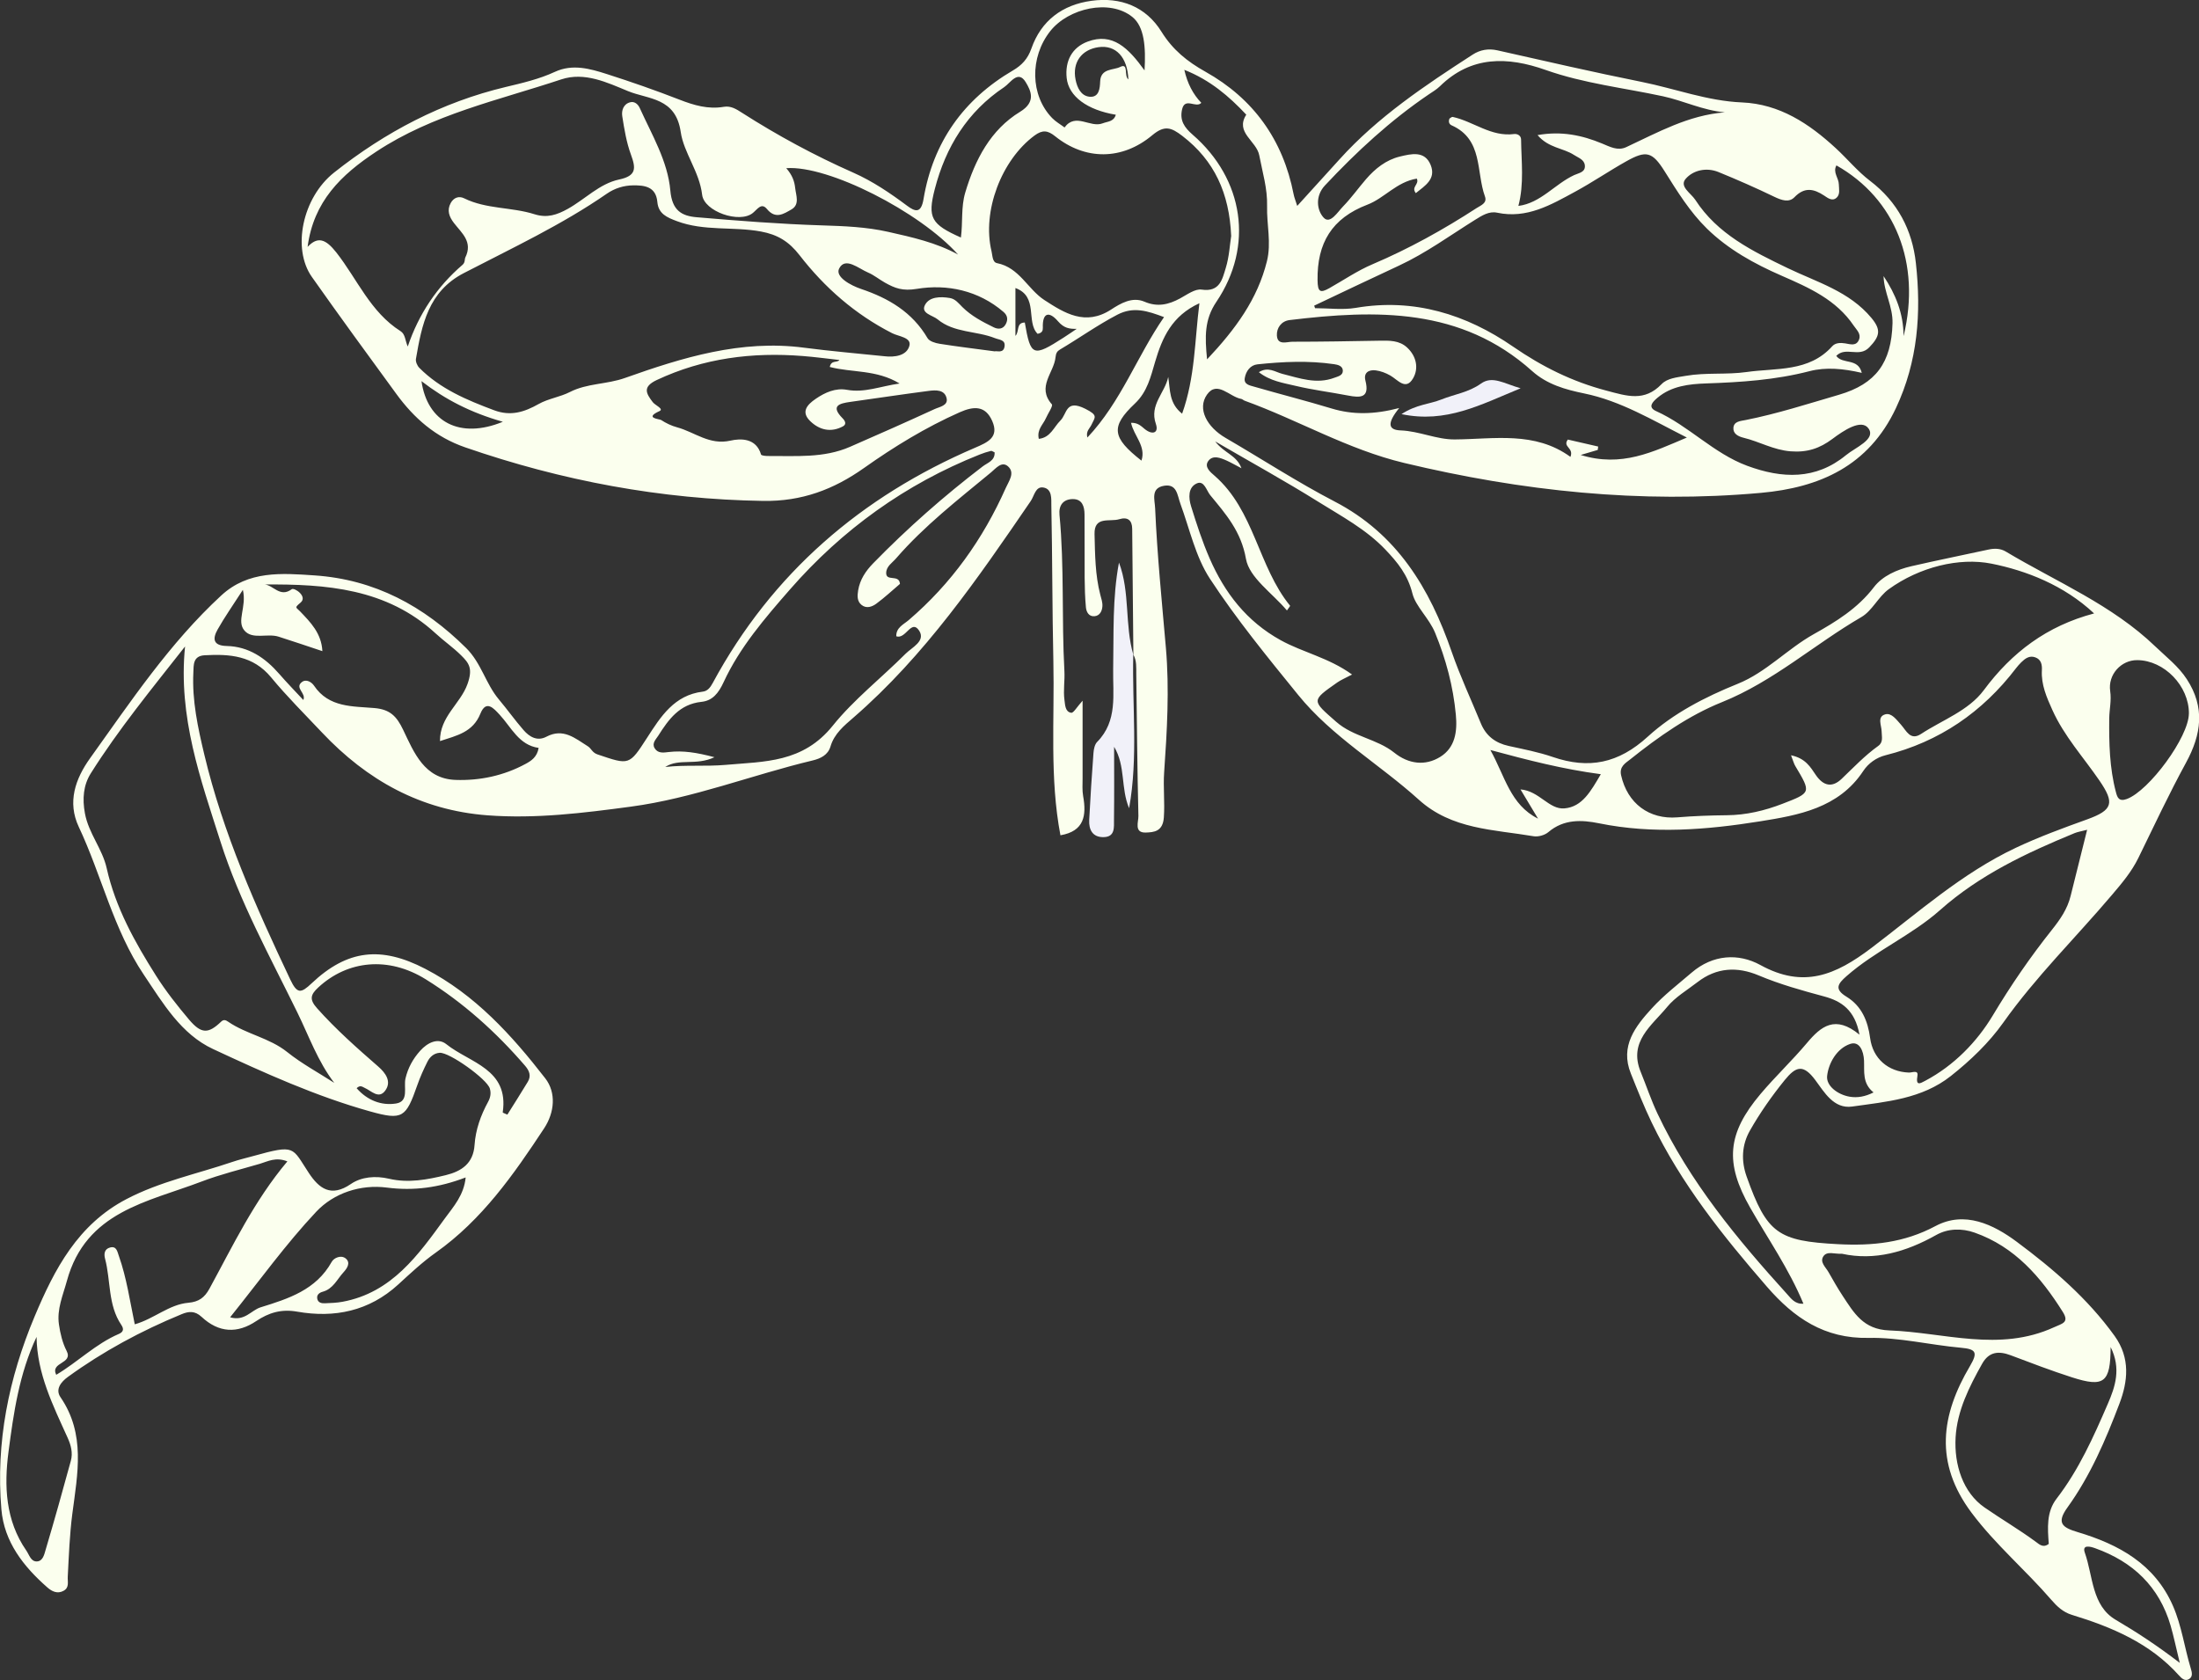 <svg width="339" height="259" viewBox="0 0 339 259" fill="none" xmlns="http://www.w3.org/2000/svg">
<rect x="0" y="0" width="339" height="259" fill="#333333" stroke="none"/>
<g clip-path="url(#clip0_18_93)">
<path d="M174.723 100.969C174.662 94.485 174.613 88 174.54 81.516C174.528 80.209 173.845 79.647 172.546 80.044C171.083 80.49 168.668 79.507 168.735 82.334C168.814 85.472 168.826 88.629 169.625 91.7C169.778 92.274 169.985 92.879 169.948 93.453C169.906 94.173 169.57 94.918 168.741 94.998C167.844 95.083 167.472 94.332 167.405 93.624C167.265 92.109 167.222 90.583 167.21 89.062C167.186 85.808 167.222 82.547 167.192 79.293C167.18 78.096 166.85 76.936 165.393 76.942C163.917 76.948 163.192 77.895 163.332 79.366C164.094 87.371 163.649 95.419 164.088 103.424C164.173 104.95 163.893 106.44 164.1 107.924C164.204 108.669 164.198 109.75 165.143 109.884C165.503 109.933 166.003 109.005 166.893 108.022C166.893 112.382 166.893 116.192 166.893 119.996C166.893 120.912 166.82 121.846 166.979 122.737C167.509 125.711 167.161 128.141 163.478 128.77C161.795 119.922 162.582 110.892 162.387 101.91C162.21 93.917 162.24 85.924 162.076 77.931C162.057 76.954 162.24 75.367 160.826 75.153C159.63 74.97 159.453 76.429 158.905 77.235C150.758 89.148 142.598 101.055 131.579 110.617C130.134 111.869 128.615 113.096 128.03 115.08C127.64 116.405 126.487 116.943 125.274 117.236C115.901 119.477 106.863 123.067 97.259 124.355C89.923 125.339 82.593 126.254 75.147 125.693C64.866 124.917 56.578 120.283 49.633 112.919C46.986 110.11 44.236 107.381 41.784 104.413C39.016 101.067 35.418 100.804 31.558 101.018C29.716 101.116 29.863 102.539 29.808 103.687C29.594 107.997 30.509 112.192 31.497 116.332C34.387 128.459 39.431 139.779 44.742 150.996C45.815 153.268 46.401 153.145 48.047 151.588C53.56 146.386 58.755 145.83 65.561 149.36C73.232 153.335 78.885 159.575 84.056 166.237C85.764 168.435 85.502 171.482 83.892 173.936C79.19 181.074 74.306 188.06 67.177 193.109C65.116 194.569 63.25 196.321 61.384 198.031C56.895 202.134 51.566 203.221 45.797 202.207C43.358 201.78 41.425 202.372 39.504 203.661C36.583 205.621 33.723 205.48 31.076 203.013C30.027 202.037 29.064 202.165 28.021 202.592C21.801 205.151 15.904 208.32 10.452 212.282C9.397 213.046 8.495 214.188 9.324 215.397C13.221 221.081 11.959 227.2 11.154 233.342C10.733 236.56 10.617 239.821 10.446 243.063C10.403 243.869 10.714 244.724 9.824 245.231C8.867 245.774 8.001 245.341 7.306 244.73C3.622 241.5 0.64 237.702 0.214 232.689C-0.665 222.37 1.342 212.46 5.336 202.952C8.409 195.637 11.995 188.774 19.514 184.848C24.698 182.143 30.357 180.983 35.802 179.133C36.857 178.772 37.949 178.522 39.028 178.223C45.608 176.397 44.974 176.843 47.596 180.812C49.188 183.224 51.017 184.634 54.096 182.528C55.706 181.423 57.889 181.227 59.987 181.722C62.939 182.412 65.86 181.868 68.726 181.166C71.135 180.574 72.97 179.377 73.159 176.507C73.318 174.156 74.11 171.94 75.245 169.864C75.598 169.217 75.733 168.545 75.513 167.812C75.068 166.341 69.262 162.195 67.775 162.304C66.866 162.372 66.262 162.952 65.89 163.684C65.299 164.863 64.756 166.072 64.323 167.318C62.585 172.27 62.085 172.746 57.103 171.354C48.694 169.009 40.729 165.394 32.844 161.724C27.911 159.429 25.112 154.648 22.167 150.263C17.471 143.278 15.684 134.986 12.141 127.47C10.349 123.659 11.611 120.063 13.898 116.876C20.16 108.132 26.143 99.15 34.119 91.792C38.29 87.945 43.419 88.36 48.511 88.708C57.774 89.343 65.329 93.422 71.86 99.901C74.202 102.221 74.873 105.402 76.897 107.814C78.202 109.365 79.379 111.026 80.709 112.552C81.617 113.603 82.831 114.317 84.227 113.578C86.837 112.198 88.654 113.816 90.624 115.05C91.173 115.398 91.283 116.021 92.124 116.308C97.015 117.956 96.978 118.042 99.759 113.731C101.869 110.458 103.955 107.155 108.351 106.624C109.071 106.538 109.504 105.988 109.876 105.292C119.023 88.36 132.774 76.545 150.325 69.022C152.288 68.18 154.063 67.404 152.959 64.895C151.916 62.538 150.172 62.568 147.934 63.564C142.702 65.89 137.848 68.858 133.213 72.137C128.499 75.477 123.59 77.314 117.657 77.223C101.863 76.979 86.624 74.121 71.72 68.968C67.128 67.38 63.841 64.48 61.097 60.724C56.725 54.74 52.346 48.75 48.078 42.693C44.992 38.321 46.62 30.469 51.499 26.604C59.39 20.351 68.14 15.747 77.989 13.403C80.556 12.792 83.129 12.194 85.544 11.076C88.264 9.818 90.96 10.588 93.57 11.424C97.338 12.627 101.076 13.934 104.766 15.369C106.991 16.236 109.181 16.877 111.577 16.468C112.675 16.279 113.529 16.834 114.395 17.39C119.877 20.895 125.578 23.978 131.542 26.616C134.5 27.923 137.22 29.761 139.836 31.715C141.11 32.667 142.001 32.917 142.373 30.683C143.836 21.945 148.513 15.338 156.16 10.856C157.508 10.069 158.435 9.086 158.996 7.492C160.508 3.157 163.808 0.726 168.271 0.122C172.76 -0.489 176.65 1.013 179.059 4.897C180.791 7.681 183.017 9.482 185.822 11.052C193.225 15.198 197.792 21.554 199.427 29.95C199.524 30.445 199.719 30.915 199.982 31.745C202.262 29.235 204.39 26.903 206.507 24.558C212.428 18 219.703 13.158 227.045 8.408C228.161 7.687 229.441 7.443 230.844 7.761C238.247 9.428 245.644 11.131 253.084 12.627C258.243 13.665 263.213 15.57 268.543 15.79C274.348 16.034 278.885 19.051 282.995 22.836C284.788 24.485 286.361 26.415 288.288 27.88C292.539 31.11 294.801 35.476 295.356 40.574C296.197 48.225 295.667 55.724 292.276 62.923C288.069 71.856 280.507 75.171 271.457 75.983C252.883 77.656 234.625 75.715 216.483 71.373C207.751 69.285 200.152 64.767 191.877 61.775C191.688 61.708 191.53 61.524 191.34 61.494C189.554 61.188 187.645 58.599 186.072 60.834C184.523 63.032 186.084 65.847 188.926 67.502C194.542 70.769 200 74.329 205.756 77.321C215.385 82.328 220.41 90.693 223.801 100.505C225.094 104.242 226.783 107.845 228.289 111.514C229.088 113.462 230.545 114.555 232.588 115.001C234.869 115.502 237.174 115.941 239.375 116.698C244.931 118.604 249.498 117.7 254.023 113.566C257.956 109.976 262.847 107.454 267.884 105.421C272.268 103.656 275.513 100.06 279.598 97.77C283.038 95.846 286.38 93.801 288.886 90.516C290.203 88.794 292.435 87.805 294.655 87.292C298.612 86.382 302.588 85.582 306.558 84.721C307.485 84.52 308.394 84.538 309.217 85.032C317.035 89.71 325.584 93.227 332.28 99.675C333.957 101.287 335.811 102.697 337.122 104.706C339.958 109.054 339.378 113.212 337.006 117.566C334.384 122.377 332.054 127.347 329.646 132.275C328.603 134.406 327.109 136.165 325.59 137.954C320.017 144.53 313.845 150.575 308.821 157.658C306.625 160.754 303.777 163.483 300.734 165.889C296.271 169.418 290.813 169.845 285.526 170.59C282.696 170.987 281.227 168.362 279.855 166.518C277.989 164.008 276.86 164.381 275.122 166.524C273.128 168.985 271.323 171.561 269.768 174.297C268.506 176.519 268.402 178.956 269.262 181.38C272.39 190.179 274.104 191.327 283.385 191.809C288.648 192.084 293.557 191.589 298.368 189.018C302.881 186.607 307.327 188.78 310.9 191.436C316.504 195.601 321.828 200.174 325.987 205.95C328.463 209.388 328.017 213.015 326.737 216.386C324.621 221.967 322.243 227.511 318.718 232.402C316.974 234.814 317.943 235.492 320.309 236.2C326.609 238.087 332.14 241.085 334.975 247.545C336.335 250.647 336.756 253.999 337.732 257.205C337.902 257.766 338.104 258.481 337.457 258.859C336.799 259.25 336.274 258.688 335.89 258.267C331.432 253.303 325.572 250.842 319.389 248.949C318.047 248.54 317.096 247.636 316.236 246.641C312.272 242.049 307.638 238.148 303.948 233.226C298.149 225.496 299.24 218.126 303.692 210.597C304.979 208.423 304.576 207.978 302.265 207.77C297.515 207.343 292.776 206.158 288.056 206.256C281.245 206.396 276.562 203.166 272.415 198.391C265.615 190.551 259.151 182.473 254.621 173.045C253.438 170.584 252.431 168.038 251.413 165.498C249.705 161.26 252.114 158.22 254.669 155.423C256.511 153.408 258.712 151.723 260.798 149.934C264.054 147.143 268 146.917 271.384 148.774C278.019 152.419 282.946 150.349 288.502 146.136C295.673 140.701 302.46 134.62 310.735 130.712C314.333 129.014 318.035 127.659 321.767 126.315C325.731 124.881 326.017 123.788 323.657 120.344C321.194 116.747 318.212 113.493 316.401 109.469C315.522 107.521 314.656 105.567 314.778 103.338C314.827 102.502 314.687 101.665 313.748 101.336C312.845 101.018 312.187 101.525 311.589 102.111C311.302 102.398 311.034 102.703 310.784 103.027C305.607 109.793 298.972 114.354 290.679 116.43C289.24 116.79 288.014 117.694 287.245 118.854C283.452 124.606 277.22 125.674 271.329 126.621C263.146 127.927 254.828 128.617 246.522 126.926C243.839 126.383 241.077 126.254 238.698 128.282C238.143 128.758 237.131 129.039 236.412 128.917C230.265 127.873 223.819 127.891 218.727 123.287C212.635 117.779 205.366 113.59 200.128 107.136C195.402 101.317 190.627 95.48 186.529 89.227C184.303 85.832 183.401 81.558 181.968 77.65C181.486 76.338 181.455 74.549 179.443 74.89C177.358 75.251 178.022 77.04 178.077 78.371C178.394 85.558 179.114 92.714 179.736 99.882C180.291 106.251 179.913 112.675 179.467 119.049C179.303 121.388 179.589 123.696 179.419 126.035C179.26 128.208 177.876 128.306 176.632 128.349C174.784 128.41 175.522 126.682 175.498 125.79C175.321 118.5 175.266 111.203 175.168 103.906C175.156 102.893 175.248 101.861 174.723 100.927L174.741 100.963L174.723 100.969ZM202.592 47.114C202.64 47.248 202.683 47.377 202.732 47.511C204.823 47.511 206.97 47.804 209.007 47.462C217.977 45.929 226.045 48.47 233.234 53.422C237.753 56.536 242.345 58.819 247.638 60.218C250.846 61.066 253.499 61.97 256.163 59.21C257.035 58.306 258.511 58.178 259.847 57.946C262.975 57.397 266.158 57.794 269.25 57.354C273.817 56.7 278.861 57.391 282.458 53.379C282.946 52.835 283.733 52.817 284.471 52.939C285.251 53.067 286.166 53.403 286.581 52.371C286.947 51.474 286.227 50.875 285.776 50.21C283.068 46.192 278.873 44.348 274.665 42.51C270.451 40.672 266.433 38.462 263.134 35.232C260.517 32.667 258.584 29.535 256.633 26.427C254.712 23.361 253.779 23.148 250.706 24.87C248.047 26.36 245.522 28.088 242.845 29.541C239.107 31.568 235.387 33.766 230.801 32.789C229.539 32.521 228.46 33.235 227.405 33.888C223.526 36.306 219.831 39.017 215.66 40.953C211.287 42.98 206.946 45.062 202.585 47.126L202.592 47.114ZM136.329 54.917C137.945 55.113 139.793 54.832 140.196 53.299C140.537 52.011 138.519 51.871 137.543 51.37C131.829 48.463 127.127 44.336 123.249 39.329C121.627 37.24 119.889 36.166 117.297 35.69C113.01 34.902 108.553 35.671 104.357 34.096C102.833 33.522 101.503 32.978 101.338 31.141C101.125 28.741 99.32 28.552 97.576 28.576C96.167 28.594 94.765 29.022 93.563 29.852C86.612 34.664 78.965 38.23 71.494 42.107C66.03 44.94 65.024 50.063 64.122 55.327C64.049 55.748 64.317 56.377 64.634 56.7C67.866 59.955 71.964 61.671 76.172 63.246C78.715 64.199 80.825 63.539 83.044 62.281C84.526 61.445 86.337 61.213 87.862 60.431C90.533 59.07 93.527 59.271 96.344 58.27C105.211 55.119 114.248 52.329 123.932 53.599C128.054 54.142 132.195 54.484 136.329 54.917ZM276.098 116.436C278.367 116.906 279.117 118.292 279.94 119.495C281.105 121.186 282.452 121.455 283.898 120.081C285.733 118.329 287.471 116.485 289.544 115.001C290.368 114.415 290.081 113.578 290.075 112.772C290.069 111.844 289.331 110.501 290.624 110.128C291.606 109.847 292.362 110.959 293.039 111.698C293.886 112.626 294.478 114.244 296.155 113.145C299.448 110.983 303.46 109.579 305.826 106.398C310.162 100.554 315.559 96.494 322.828 94.57C318.163 90.198 312.327 87.957 307.009 86.895C302.015 85.9 295.899 87.42 291.173 90.833C289.563 91.993 288.624 94.161 286.947 95.132C279.702 99.345 273.403 105.048 265.469 108.242C260.31 110.312 255.682 113.584 251.303 117.077C250.59 117.645 249.608 118.164 249.913 119.526C250.882 123.861 254.242 126.364 258.597 126.004C261.121 125.796 263.664 125.705 266.201 125.68C269.189 125.656 272.018 124.984 274.787 123.916C279.226 122.2 279.233 122.224 276.751 118.072C276.555 117.743 276.464 117.358 276.104 116.436H276.098ZM121.212 25.932C122.164 27.019 122.475 27.978 122.584 28.973C122.712 30.133 123.328 31.531 121.999 32.295C120.846 32.948 119.572 33.852 118.236 32.227C117.383 31.189 116.785 32.24 116.059 32.832C114.016 34.505 108.54 32.606 108.242 30.023C107.833 26.482 105.4 23.532 104.942 20.357C104.174 15.008 99.936 15.332 96.82 14.05C93.612 12.731 90.136 11.04 86.514 12.242C76.836 15.466 66.768 17.597 58.017 23.368C52.56 26.964 48.34 31.067 47.419 38.059C48.986 36.404 50.206 36.831 51.858 38.932C55.078 43.035 57.103 48.115 61.75 51.052C62.493 51.523 62.451 52.499 62.859 53.422C64.563 48.39 67.382 44.187 71.317 40.813C71.726 40.458 71.61 39.952 71.732 39.701C72.933 37.277 71.171 35.928 69.988 34.389C69.244 33.424 68.866 32.435 69.482 31.299C69.933 30.475 70.726 30.164 71.555 30.573C74.983 32.264 78.861 31.904 82.398 33.027C84.343 33.644 85.855 33.131 87.545 32.191C90.197 30.713 92.423 28.32 95.429 27.678C98.149 27.105 98.033 25.932 97.265 23.832C96.576 21.951 96.24 19.918 95.93 17.927C95.789 17.042 96.1 16.016 97.18 15.759C97.802 15.607 98.344 16.034 98.625 16.651C100.497 20.791 102.942 24.851 103.339 29.37C103.607 32.453 105.083 33.296 107.412 33.491C113.815 34.035 120.237 34.542 126.658 34.743C130.122 34.853 133.555 34.981 136.933 35.745C140.616 36.575 144.312 37.387 147.696 39.243C141.757 32.612 127.664 25.45 121.231 25.926L121.212 25.932ZM153.337 69.743C153.111 69.651 152.904 69.474 152.752 69.517C152.166 69.664 151.587 69.847 151.026 70.073C139.586 74.622 129.847 81.638 121.779 90.876C117.919 95.297 114.035 99.797 111.547 105.182C110.76 106.88 109.833 108.022 108.144 108.199C104.753 108.553 103.076 110.898 101.473 113.426C101.107 114 100.46 114.58 100.918 115.343C101.424 116.186 102.29 116.033 103.107 115.935C105.278 115.685 107.376 116.002 110.144 116.735C107.272 118.085 104.68 116.851 102.552 118.243C105.674 117.889 108.809 118.188 111.894 117.914C117.87 117.382 123.767 117.62 128.39 111.862C131.591 107.875 135.89 104.505 139.616 100.774C140.586 99.803 142.745 98.82 141.69 97.214C140.482 95.394 139.653 98.606 138.171 98.093C138.128 96.756 139.299 96.268 140.074 95.608C146.654 89.978 151.544 83.109 155.051 75.226C155.514 74.176 156.52 72.9 155.398 71.898C154.429 71.037 153.52 72.21 152.794 72.814C147.709 77.021 142.482 81.07 138.134 86.089C137.549 86.767 136.653 87.292 136.616 88.293C136.561 89.734 138.628 88.464 138.738 90.015C137.573 91.004 136.39 92.115 135.092 93.068C134.457 93.532 133.585 93.874 132.823 93.263C132.11 92.689 132.158 91.853 132.293 91.016C132.573 89.337 133.457 88.025 134.622 86.828C139.885 81.436 145.513 76.472 151.502 71.898C152.246 71.331 153.392 71.031 153.331 69.743H153.337ZM28.533 99.656C23.338 106.263 18.264 112.449 13.995 119.226C12.855 121.034 12.672 123.134 13.093 125.393C13.66 128.477 15.782 130.858 16.447 133.844C17.8 139.901 20.776 145.226 24.039 150.392C25.551 152.785 27.326 155.038 29.161 157.206C31.04 159.416 32.125 159.392 34.095 157.499C34.454 157.157 34.765 157.224 35.156 157.499C37.991 159.453 41.528 159.984 44.285 162.195C46.529 163.99 49.102 165.37 51.529 166.939C48.986 163.617 47.639 159.764 45.852 156.113C41.608 147.449 36.924 138.967 33.991 129.753C30.936 120.154 27.436 110.556 28.527 99.669L28.533 99.656ZM208.427 103.992C207.397 104.541 206.738 104.804 206.171 105.201C202.091 108.058 202.213 107.955 205.982 111.27C208.635 113.609 212.251 113.884 214.946 116.039C217.129 117.785 219.709 118.133 222.044 116.674C224.313 115.257 224.685 112.815 224.435 110.189C224.026 105.799 222.91 101.641 221.24 97.562C220.319 95.309 218.245 93.508 217.745 91.511C217.014 88.592 215.452 86.706 213.574 84.727C210.58 81.583 206.781 79.574 203.177 77.321C198.201 74.213 193.054 71.379 187.334 68.052C188.743 69.896 190.621 70.128 191.383 72.185C190.316 71.63 189.712 71.276 189.078 70.995C188.139 70.579 186.98 70.115 186.279 71.056C185.59 71.99 186.614 72.796 187.243 73.346C193.396 78.707 193.938 87.328 198.884 93.386C198.914 93.422 198.701 93.666 198.396 94.112C196.14 91.432 192.591 89.062 192.078 86.156C191.334 81.912 188.974 79.256 186.572 76.338C185.992 75.635 185.639 74.023 184.511 74.518C183.114 75.135 183.224 76.783 183.62 78.053C184.462 80.77 185.346 83.488 186.48 86.089C188.804 91.407 192.17 95.791 197.433 98.698C200.878 100.597 204.829 101.385 208.415 103.973L208.427 103.992ZM189.798 36.361C189.511 29.797 187.23 24.766 182.273 20.956C180.571 19.649 179.535 19.258 177.65 20.834C172.961 24.76 167.271 24.711 162.667 21.011C161.521 20.089 160.71 19.991 159.49 20.889C154.368 24.674 151.373 32.588 152.855 38.736C153.02 39.42 152.971 40.422 153.709 40.568C157.148 41.246 158.435 44.586 160.996 46.253C164.088 48.262 167.314 50.301 171.284 47.725C172.723 46.79 174.54 45.697 176.431 46.51C178.431 47.37 180.144 46.968 181.925 46.003C182.992 45.429 184.224 44.495 185.248 44.647C188.072 45.062 188.438 43.011 188.968 41.301C189.499 39.579 189.59 37.717 189.804 36.349L189.798 36.361ZM218.41 27.538C215.306 28.045 213.41 30.554 210.818 31.544C205.311 33.644 203.031 37.473 203.116 43.206C203.14 45.014 203.518 45.221 204.939 44.421C207.147 43.176 209.269 41.722 211.586 40.739C217.209 38.346 222.514 35.403 227.63 32.081C228.289 31.654 229.295 31.324 228.923 30.292C227.539 26.488 228.661 21.487 223.776 19.319C223.386 19.142 223.258 18.733 223.459 18.275C223.618 18.19 223.807 17.994 223.953 18.025C227.155 18.721 229.874 21.133 233.417 20.663C233.893 20.602 234.485 20.876 234.491 21.511C234.533 24.912 234.979 28.332 234.076 31.745C237.509 31.312 239.68 28.381 242.687 26.988C243.376 26.671 244.431 26.567 244.321 25.492C244.229 24.583 243.309 24.326 242.638 23.881C240.979 22.8 238.741 22.836 237.028 20.828C240.723 20.168 243.894 20.852 246.955 22.116C248.205 22.629 249.382 23.3 250.712 22.678C255.584 20.406 260.304 17.75 265.902 17.317C262.493 17.011 259.536 15.527 256.371 14.844C250.34 13.543 244.156 12.865 238.29 10.789C232.436 8.719 226.807 8.554 221.965 13.311C221.465 13.799 220.831 14.166 220.246 14.563C214.336 18.574 209.129 23.386 204.256 28.588C202.713 30.237 203.006 32.429 204.061 33.559C205.055 34.627 206.208 32.685 207.055 31.818C208.324 30.512 209.391 29.01 210.58 27.63C211.995 25.993 213.678 24.65 215.794 24.137C217.544 23.716 219.648 23.184 220.557 25.444C221.422 27.605 219.678 28.631 218.264 29.773C217.501 28.814 218.831 28.423 218.422 27.55L218.41 27.538ZM293.472 51.761C296.161 40.574 292.179 30.634 283.105 25.499C282.507 26.567 283.465 27.434 283.477 28.423C283.489 29.126 283.709 29.938 283.148 30.463C282.483 31.086 281.788 30.536 281.221 30.157C279.605 29.089 278.184 28.796 276.629 30.408C275.787 31.275 274.628 30.866 273.525 30.335C270.701 28.973 267.829 27.709 264.926 26.524C263.066 25.767 261.03 26.231 259.871 27.562C258.834 28.747 260.682 29.785 261.347 30.805C264.768 36.099 270.177 38.724 275.598 41.338C280.129 43.518 285.099 44.91 288.52 49.037C290.02 50.851 289.807 51.846 288.16 53.556C286.581 55.192 284.55 53.361 283.08 54.863C284.056 56.224 286.434 55.131 287.014 57.482C284.16 56.823 281.507 56.566 278.964 57.219C273.708 58.581 268.384 58.929 262.993 59.112C260.402 59.204 257.7 59.491 255.523 61.317C254.736 61.976 253.98 62.782 255.31 63.38C260.335 65.64 264.146 69.883 269.36 71.813C274.732 73.797 279.922 74.005 284.587 70.164C286.032 68.974 289.227 67.728 288.056 66.061C286.965 64.504 284.19 66.391 282.483 67.667C280.544 69.114 278.623 69.78 276.049 69.578C273.403 69.371 271.244 68.082 268.805 67.49C267.933 67.276 267.146 66.855 267.225 65.933C267.311 64.95 268.329 64.907 269.11 64.754C273.994 63.783 278.726 62.251 283.495 60.859C289.215 59.186 291.581 55.888 291.752 49.849C291.825 47.242 290.429 45.081 290.374 42.565C292.228 45.343 293.441 48.335 293.453 51.755L293.472 51.761ZM321.761 127.921C320.797 128.172 320.297 128.245 319.846 128.428C312.406 131.487 305.18 134.882 299.07 140.311C294.655 144.225 289.111 146.575 284.666 150.483C283.33 151.656 282.727 152.48 284.648 153.652C286.983 155.081 287.947 157.371 288.3 160.033C288.715 163.184 291.075 165.235 294.27 165.351C294.819 165.37 295.752 164.893 295.594 165.846C295.313 167.47 296.002 167.037 296.801 166.615C301.235 164.265 304.778 160.607 307.211 156.546C309.979 151.924 312.986 147.54 316.309 143.364C317.608 141.733 318.718 140.133 319.212 138.112C320.011 134.888 320.822 131.664 321.755 127.921H321.761ZM286.66 159.508C285.959 155.704 283.867 154.336 281.233 153.622C277.806 152.7 274.397 151.753 271.116 150.373C267.811 148.981 264.615 149.146 261.694 151.405C260.091 152.645 258.255 153.713 256.999 155.246C254.657 158.097 251.029 160.576 252.919 165.217C253.797 167.372 254.535 169.595 255.529 171.696C260.493 182.186 267.792 191.009 275.513 199.521C276.129 200.199 276.72 201.072 278.019 200.986C275.769 195.589 272.567 191.015 269.811 186.185C265.853 179.249 266.28 174.73 271.403 168.655C273.689 165.944 276.287 163.501 278.568 160.784C280.733 158.207 282.922 156.43 286.66 159.508ZM243.662 70.134C249.986 72.094 254.797 69.67 260.048 67.453C254.712 64.76 249.87 61.811 244.205 60.651C241.321 60.059 238.491 59.265 236.192 57.201C225.246 47.383 212.147 47.737 198.805 49.343C197.512 49.502 196.786 50.582 196.847 51.718C196.932 53.293 198.384 52.683 199.256 52.683C203.72 52.683 208.177 52.603 212.641 52.524C214.184 52.499 215.727 52.451 216.946 53.599C218.38 54.948 218.727 56.81 217.837 58.331C216.709 60.266 215.483 58.544 214.33 57.891C213.647 57.5 212.855 57.195 212.08 57.097C211.025 56.969 210.178 57.439 210.495 58.673C211.184 61.378 209.714 61.341 207.811 60.975C205.122 60.456 202.39 60.12 199.731 59.485C197.835 59.033 195.81 58.752 194.066 57.378C195.512 56.468 196.579 57.354 197.689 57.635C200.335 58.3 202.951 59.283 205.72 58.233C206.275 58.026 207.019 57.885 207.013 57.152C207 56.401 206.226 56.224 205.671 56.145C201.732 55.571 197.774 55.754 193.841 56.169C192.767 56.285 192.078 57.201 191.895 58.282C191.725 59.277 192.664 59.412 193.28 59.595C197.268 60.749 201.299 61.769 205.269 62.971C208.531 63.961 211.812 63.918 215.702 62.904C213.8 65.249 213.983 66.281 215.916 66.354C218.8 66.458 221.459 67.771 224.27 67.746C230.381 67.698 236.588 66.44 242.101 70.433C242.668 69.004 240.845 68.919 241.699 67.765C243.235 68.119 244.809 68.479 246.376 68.839L246.309 69.364C245.662 69.554 245.016 69.743 243.656 70.146L243.662 70.134ZM37.43 90.949C35.869 93.373 34.607 95.162 33.54 97.061C32.753 98.466 32.826 99.54 34.955 99.589C38.327 99.669 40.888 101.415 43.047 103.894C44.23 105.256 45.492 106.55 46.76 107.912C47.242 106.862 45.376 106.056 46.535 105.152C47.206 104.627 48.047 105.164 48.407 105.701C50.694 109.115 54.389 108.864 57.731 109.158C60.14 109.371 61.152 110.428 62.146 112.504C63.823 116.008 65.408 120.063 70.22 120.234C73.982 120.368 77.672 119.581 81.032 117.761C81.879 117.303 82.8 116.723 83.038 115.3C79.989 114.867 78.849 112.149 77.019 110.177C76.159 109.255 74.952 107.808 74.062 110.012C72.897 112.907 70.421 113.389 67.829 114.25C67.787 110.464 70.97 108.529 72.068 105.457C72.927 103.051 72.305 102.233 71.08 101.024C69.86 99.809 68.421 98.82 67.153 97.648C59.597 90.699 50.273 90.033 40.76 90.107C42.138 90.168 43.15 92.189 44.968 90.839C45.382 90.534 47.468 91.957 46.334 92.903C45.34 93.734 45.632 93.599 46.248 94.24C47.858 95.926 49.553 97.605 49.7 100.383C47.328 99.595 45.138 98.844 42.937 98.148C41.205 97.599 38.93 98.649 37.693 97.22C36.406 95.736 38.065 93.599 37.443 90.943L37.43 90.949ZM44.297 179.041C42.498 178.333 41.297 179.047 40.065 179.414C37.052 180.299 33.979 181.044 31.052 182.161C22.758 185.324 13.239 186.747 10.312 197.469C9.696 199.722 8.745 201.829 9.086 204.18C9.288 205.566 9.629 207.013 10.263 208.246C11.33 210.31 7.702 209.932 8.666 211.947C11.995 209.968 14.745 207.184 18.294 205.657C18.898 205.401 19.215 205.004 18.697 204.247C16.617 201.169 17.093 197.439 16.197 194.05C15.995 193.293 16.105 192.548 16.965 192.322C17.959 192.053 18.081 192.932 18.313 193.586C19.52 196.993 20.026 200.571 20.776 204.161C23.752 203.319 26.051 201.102 29.033 200.84C30.655 200.699 31.533 200.046 32.29 198.666C35.918 192.016 39.174 185.141 44.297 179.047V179.041ZM325.377 207.666C325.359 213.174 324.359 213.925 319.401 212.331C316.224 211.312 313.101 210.115 309.973 208.936C308.125 208.24 306.619 208.362 305.564 210.249C303.57 213.809 301.716 217.485 301.478 221.588C301.235 225.801 302.607 230.094 305.942 232.402C308.522 234.191 311.315 235.821 313.888 237.726C314.413 238.117 315.016 238.667 315.84 238.013C315.663 235.614 315.455 233.104 317.041 231.046C320.474 226.595 322.743 221.509 324.944 216.416C326.072 213.815 327.036 210.994 325.377 207.666ZM129.414 55.498C127.536 55.29 125.658 55.034 123.773 54.887C115.974 54.264 108.455 55.211 101.271 58.575C99.033 59.625 99.57 60.614 100.637 62.007C101.009 62.489 102.4 63.045 101.662 63.38C99.253 64.467 101.674 64.59 101.918 64.748C102.668 65.237 103.516 65.646 104.381 65.878C107.089 66.605 109.358 68.668 112.608 67.93C114.175 67.575 116.572 67.508 117.322 70.067C117.37 70.244 118.047 70.305 118.438 70.299C122.688 70.268 126.993 70.653 131.042 68.882C135.403 66.983 139.75 65.054 144.074 63.069C144.824 62.721 146.178 62.532 145.934 61.414C145.635 60.041 144.251 60.12 143.141 60.266C139.116 60.791 135.104 61.396 131.085 61.958C129.384 62.196 127.993 62.562 129.896 64.486C130.311 64.907 130.53 65.414 129.945 65.731C128.097 66.721 126.329 66.299 124.914 64.931C123.42 63.49 124.438 62.391 125.731 61.5C127.188 60.498 128.817 59.772 130.579 60.096C133.286 60.59 135.701 59.546 138.683 59.125C135.116 56.951 131.323 57.47 127.92 56.572C128.146 55.455 129.054 55.974 129.414 55.492V55.498ZM283.977 193.287C282.788 193.348 281.672 192.829 281.099 193.671C280.495 194.569 281.446 195.344 281.879 196.108C282.58 197.341 283.282 198.58 284.062 199.765C285.8 202.391 287.239 204.955 291.234 205.102C299.728 205.413 308.211 208.491 316.657 204.613C317.931 204.027 319.041 203.899 317.998 202.244C314.626 196.877 310.601 192.206 304.406 190.026C302.436 189.33 300.295 189.373 298.478 190.398C293.831 193.012 289.008 194.386 283.971 193.287H283.977ZM54.981 167.763C56.615 169.632 58.792 170.48 61.06 170.12C63.097 169.797 62.189 167.617 62.512 166.249C62.896 164.619 63.664 163.233 64.768 161.999C65.896 160.741 67.506 159.935 68.811 160.979C72.397 163.855 78.501 164.784 77.501 171.494C77.495 171.549 77.818 171.653 78.215 171.836C79.257 170.169 80.337 168.484 81.367 166.774C81.916 165.858 81.611 165.071 80.94 164.295C76.477 159.117 71.433 154.58 65.64 150.978C59.884 147.4 53.602 148.041 49.072 152.223C47.864 153.341 47.663 154.074 48.877 155.435C51.785 158.696 55.036 161.572 58.316 164.429C59.432 165.4 60.414 166.731 59.39 168.13C58.383 169.51 57.249 168.16 56.212 167.708C55.865 167.556 55.542 167.22 54.975 167.763H54.981ZM35.479 203.081C37.723 203.734 38.723 201.994 40.175 201.542C44.474 200.211 48.724 198.867 51.139 194.526C51.48 193.909 52.584 193.433 53.291 194.007C54.121 194.679 53.468 195.582 52.962 196.132C51.974 197.207 51.364 198.697 49.761 199.136C49.267 199.27 48.791 199.582 48.907 200.205C49.017 200.821 49.566 200.944 50.078 200.919C50.986 200.882 51.907 200.852 52.798 200.687C60.402 199.289 64.494 193.451 68.604 187.803C69.885 186.051 71.531 184.237 71.787 181.52C67.646 183.102 63.786 183.615 59.633 183.083C55.584 182.558 51.462 183.92 48.742 186.814C44.065 191.791 40.046 197.39 35.479 203.075V203.081ZM186.09 55.394C190.487 50.729 193.859 46.113 195.31 40.275C196.018 37.43 195.262 34.609 195.335 31.788C195.408 29.058 194.621 26.561 194.133 23.966C193.713 21.701 190.353 20.449 192.127 17.677C189.462 14.838 186.566 12.346 182.577 10.765C183.037 12.829 183.909 14.524 185.194 15.851C184.395 16.749 182.669 14.923 182.23 16.865C181.84 18.581 182.584 19.655 183.864 20.766C191.761 27.617 193.316 37.949 187.517 46.534C185.663 49.276 185.736 51.907 186.084 55.4L186.09 55.394ZM5.641 206.091C2.958 211.77 2.098 217.821 1.311 223.817C0.622 229.062 0.829 234.38 4.055 239.039C4.507 239.692 4.744 240.712 5.635 240.718C6.61 240.724 6.824 239.638 7.031 238.935C8.391 234.374 9.666 229.795 10.922 225.203C11.257 223.982 10.94 222.785 10.428 221.655C8.178 216.679 5.708 211.77 5.635 206.085L5.641 206.091ZM337.445 110.006C337.463 105.756 333.658 101.806 329.493 101.769C326.975 101.745 324.932 104.022 325.31 106.556C325.523 107.979 325.182 109.359 325.164 110.708C325.121 114.519 325.2 118.384 326.194 122.121C326.401 122.902 326.633 123.635 327.871 123.177C331.316 121.907 337.421 113.621 337.439 110.006H337.445ZM179.443 48.885C176.906 47.932 174.735 47.218 172.247 48.518C169.174 50.124 166.369 52.133 163.399 53.892C162.972 54.142 162.783 54.453 162.722 55.076C162.484 57.47 159.783 59.619 162.149 62.324C162.374 62.581 161.557 63.735 161.234 64.48C160.813 65.451 159.813 66.22 160.143 67.655C161.954 67.466 162.466 65.817 163.472 64.834C164.527 63.802 164.253 61.481 167.32 63.026C169.339 64.046 168.808 64.302 168.259 65.493C168.015 66.031 167.363 66.464 167.631 67.453C172.851 61.915 175.26 54.948 179.449 48.885H179.443ZM176.443 10.856C176.65 7.284 176.431 4.121 174.565 2.613C171.064 -0.214 164.704 1.27 161.917 4.787C158.716 8.829 158.819 14.715 162.198 18.196C162.746 18.764 163.472 19.167 164.112 19.649C165.82 17.31 168.058 19.759 169.979 19.014C170.759 18.709 171.692 18.782 172.016 17.689C167.588 16.956 164.747 14.85 164.442 12.041C164.155 9.421 165.259 7.309 167.68 6.411C171.509 4.988 173.936 7.37 176.449 10.862L176.443 10.856ZM148.135 36.618C148.446 34.279 148.135 31.947 148.8 29.7C150.312 24.625 152.703 20.003 157.27 17.225C159.795 15.686 158.886 13.934 158.13 12.676C156.947 10.71 155.758 12.804 154.807 13.433C149.135 17.213 145.788 22.653 144.105 29.162C142.964 33.577 143.556 34.584 148.135 36.618ZM153.349 54.166C153.66 54.038 154.752 54.569 154.874 53.324C154.965 52.371 154.032 52.39 153.392 52.133C150.495 50.979 147.08 51.339 144.538 49.227C143.775 48.598 141.928 48.329 142.586 47.035C143.245 45.728 144.97 45.697 146.428 45.942C147.282 46.082 147.788 46.772 148.361 47.34C149.751 48.72 151.465 49.611 153.191 50.46C153.874 50.796 154.618 50.765 155.038 49.99C155.404 49.312 155.368 48.665 154.703 48.091C150.819 44.751 145.971 43.768 141.348 44.531C139.141 44.898 137.964 44.434 136.433 43.579C135.549 43.084 134.75 42.412 133.829 42.022C132.347 41.399 130.311 39.549 129.365 41.393C128.707 42.687 131.146 44.006 132.756 44.55C137 45.978 140.641 48.128 142.989 52.127C143.281 52.622 144.19 52.896 144.861 53C147.55 53.428 150.251 53.751 153.343 54.166H153.349ZM336.036 256.362C335.451 253.956 335.103 252.271 334.628 250.628C332.865 244.59 328.81 240.761 322.987 238.679C322.224 238.404 320.938 238.074 321.401 239.381C322.675 242.971 322.45 247.533 326.151 249.712C329.383 251.611 332.493 253.645 336.043 256.362H336.036ZM184.901 46.748C180.657 48.696 179.175 52.054 178.083 55.748C177.4 58.05 176.888 60.389 174.961 62.208C171.168 65.792 171.43 67.459 175.967 71.013C176.711 68.778 174.79 67.191 174.363 65.182C175.424 65.151 175.931 65.695 176.461 66.134C177.65 67.105 178.681 66.769 178.187 65.341C177.168 62.385 179.583 60.596 180.096 58.111C180.407 60.083 180.193 62.165 182.236 63.777C184.248 58.154 184.169 52.506 184.901 46.748ZM229.759 115.63C232.009 119.654 232.82 124.068 237.107 126.206C236.259 124.789 235.405 123.378 234.399 121.699C237.314 121.931 238.784 124.832 241.18 124.624C243.943 124.386 245.248 121.956 246.785 119.355C240.924 118.579 235.57 117.193 229.752 115.624L229.759 115.63ZM288.825 168.411C287.063 167 287.435 165.174 287.361 163.501C287.294 162.005 286.648 160.442 285.203 160.943C283.148 161.651 281.891 163.91 281.672 165.864C281.501 167.403 283.3 168.752 285.129 169.07C286.331 169.278 287.538 169.064 288.831 168.411H288.825ZM173.949 12.23C173.815 8.817 172.016 6.894 169.351 7.272C166.722 7.645 165.283 9.641 165.808 12.267C166.058 13.519 166.637 14.77 167.954 14.911C169.442 15.063 169.564 13.61 169.601 12.572C169.674 10.502 171.662 10.838 172.662 10.331C174.052 9.623 173.229 11.711 173.949 12.236V12.23ZM165.991 50.698C164.856 50.717 164.027 50.601 163.1 49.526C161.74 47.944 160.679 48.164 160.765 50.533C160.777 50.949 160.673 51.333 159.954 51.462C158.124 49.605 160.136 45.728 156.539 44.403V51.779C157.185 51.126 156.606 49.74 157.984 49.721C158.886 54.948 159.24 55.082 163.966 52.048C164.649 51.608 165.314 51.15 165.985 50.698H165.991ZM77.519 65.023C72.543 63.606 68.647 61.591 64.975 58.758C65.878 65.06 70.891 67.746 77.519 65.023Z" fill="#FBFFEE"/>
<path d="M174.705 100.933C174.516 108.816 175.479 116.741 174.065 124.6C172.753 121.516 173.546 118.091 171.753 115.129C171.753 118.872 171.784 122.615 171.735 126.352C171.723 127.519 171.936 129.033 170.119 129.057C168.424 129.082 167.838 127.903 167.912 126.407C168.088 122.963 168.314 119.526 168.57 116.088C168.613 115.502 168.759 114.763 169.137 114.378C172.333 111.136 171.534 107.027 171.607 103.137C171.711 97.678 171.467 92.207 172.503 86.73C174.241 91.322 173.363 96.335 174.723 100.97L174.705 100.933Z" fill="#F1F1F9"/>
<path d="M234.411 59.864C228.204 62.41 222.953 65.286 216.056 63.845C218.331 62.343 220.398 62.312 222.185 61.592C224.215 60.78 226.411 60.493 228.313 59.131C230.064 57.879 231.844 59.119 234.411 59.858V59.864Z" fill="#F1F1F9"/>
</g>
<defs>
<clipPath id="clip0_18_93">
<rect width="339" height="259" fill="white"/>
</clipPath>
</defs>
</svg>
